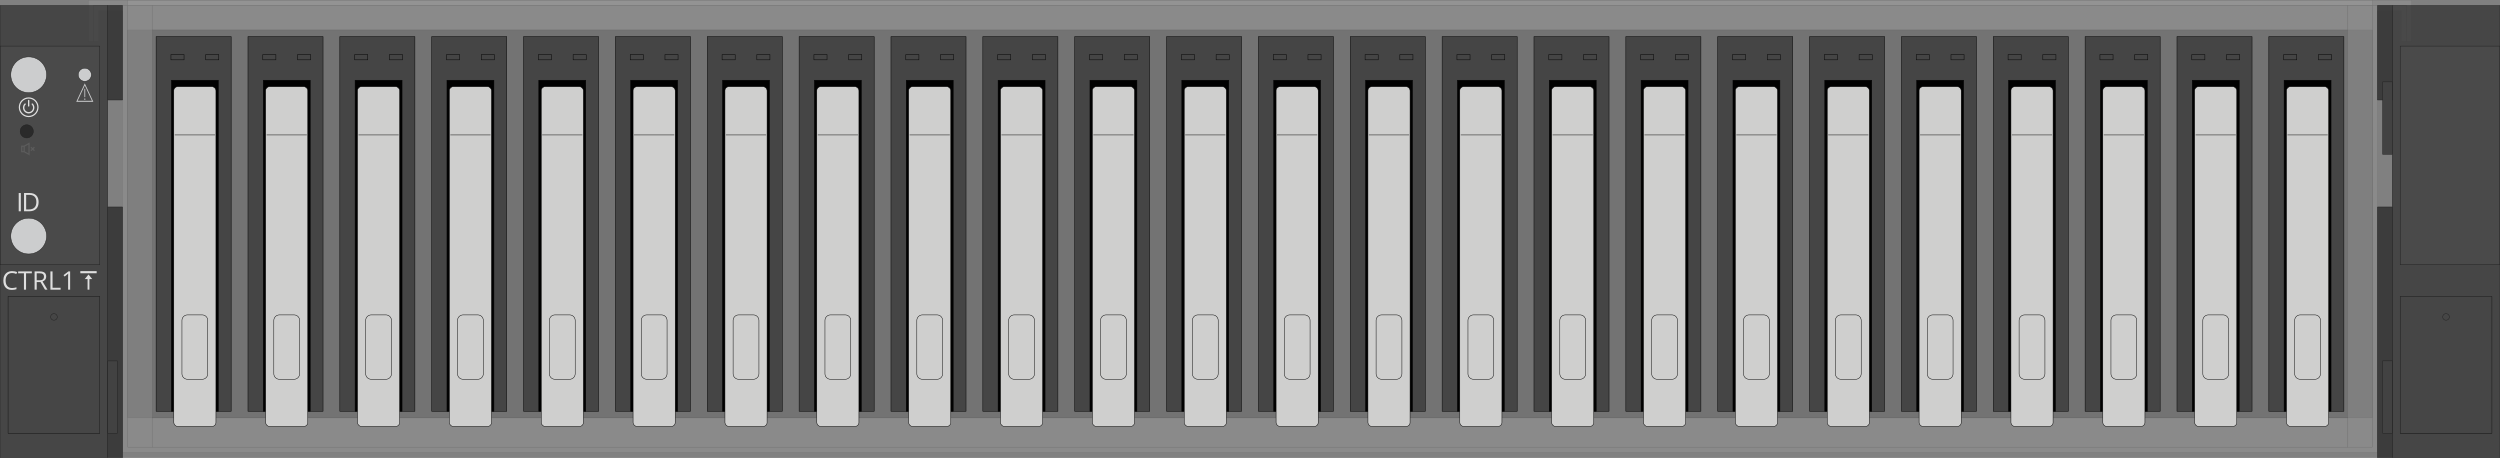 <?xml version="1.0" encoding="UTF-8"?>
<svg id="ES24F" xmlns="http://www.w3.org/2000/svg" version="1.1" viewBox="0 0 1366.94 250.38">
  <rect x="0" y="0" width="1366.94" height="250.38" fill="#808080" stroke="none"/>
  <defs>
    <style>
      .es24f-cls-1 {
        fill: #262626;
      }

      .es24f-cls-1, .es24f-cls-2, .es24f-cls-3, .es24f-cls-4, .es24f-cls-5, .es24f-cls-6, .es24f-cls-7, .es24f-cls-8, .es24f-cls-9, .es24f-cls-10, .es24f-cls-11, .es24f-cls-12, .es24f-cls-13 {
        stroke-width: .25px;
      }

      .es24f-cls-1, .es24f-cls-2, .es24f-cls-3, .es24f-cls-5, .es24f-cls-7, .es24f-cls-9, .es24f-cls-11, .es24f-cls-12, .es24f-cls-13 {
        stroke: #000;
      }

      .es24f-cls-1, .es24f-cls-2, .es24f-cls-3, .es24f-cls-5, .es24f-cls-9, .es24f-cls-11, .es24f-cls-12, .es24f-cls-13 {
        stroke-linecap: round;
        stroke-linejoin: round;
      }

      .es24f-cls-2 {
        fill: #000;
      }

      .es24f-cls-14, .es24f-cls-15, .es24f-cls-16, .es24f-cls-17, .es24f-cls-18 {
        stroke-width: 0px;
      }

      .es24f-cls-14, .es24f-cls-6 {
        fill: #cfcfce;
      }

      .es24f-cls-3 {
        fill: #2d2d2d;
      }

      .es24f-cls-4, .es24f-cls-6, .es24f-cls-7, .es24f-cls-8, .es24f-cls-10 {
        stroke-miterlimit: 10;
      }

      .es24f-cls-4, .es24f-cls-6, .es24f-cls-8, .es24f-cls-10 {
        stroke: #010101;
      }

      .es24f-cls-4, .es24f-cls-17 {
        fill: #010101;
      }

      .es24f-cls-15, .es24f-cls-10 {
        fill: none;
      }

      .es24f-cls-5, .es24f-cls-18 {
        fill: #fff;
      }

      .es24f-cls-16, .es24f-cls-7 {
        fill: #e6e7e8;
      }

      .es24f-cls-8 {
        fill: #454545;
      }

      .es24f-cls-9 {
        fill: #383838;
      }

      .es24f-cls-11 {
        fill: #0d0d0d;
      }

      .es24f-cls-12 {
        fill: #eaeaea;
      }

      .es24f-cls-13 {
        fill: #333;
      }

      /* Contrast Fixes */
      .sides {
        opacity: 0.75;
      }

      .chassis {
        opacity: 0.1;
      }

      /*#Controller_1_Indicators,
      #Controller_2_Indicators {
        opacity: 0.65;
      }*/
    </style>
  </defs>
  <g id="Chassis">
    <rect class="chassis es24f-cls-2" x="69.86" y="16.36" width="1227.22" height="212.15"/>
    <polygon class="chassis es24f-cls-12" points="1315.8 3.01 1315.8 22.8 1312.92 22.8 1312.92 5.89 1299.96 5.89 1299.96 247.37 66.98 247.37 66.98 5.89 54.02 5.89 54.02 22.8 51.14 22.8 51.14 3.01 69.86 3.01 69.86 244.49 1297.08 244.49 1297.08 3.01 1315.8 3.01"/>
    <polygon class="chassis es24f-cls-12" points="1318.68 .12 1318.68 22.8 1315.8 22.8 1315.8 3.01 51.14 3.01 51.14 22.8 48.26 22.8 48.26 .12 1318.68 .12"/>
    <rect class="chassis es24f-cls-12" x="69.86" y=".12" width="1227.22" height="2.88"/>
    <g class="sides">
      <g>
        <rect class="es24f-cls-13" x="1308.06" y="3.01" width="58.75" height="247.25"/>
        <rect class="es24f-cls-1" x="1299.96" y="3" width="8.1" height="51.66"/>
        <rect class="es24f-cls-1" x="1299.96" y="113.17" width="8.1" height="137.09"/>
        <rect class="es24f-cls-3" x="1302.77" y="44.76" width="5.29" height="39.6"/>
        <rect class="es24f-cls-3" x="1302.77" y="197.31" width="5.29" height="39.6"/>
        <rect class="es24f-cls-9" x="1312.38" y="25.22" width="54.43" height="119.52"/>
      </g>
      <g>
        <rect class="es24f-cls-11" x="1312.38" y="162.03" width="50.11" height="74.88"/>
        <path class="es24f-cls-5" d="M1322.57,189.99h0c0-5.44,4.41-9.84,9.85-9.84h10.04c5.44,0,9.85,4.41,9.85,9.84h0c0,5.44-4.41,9.84-9.85,9.84h-10.04c-5.44,0-9.85-4.41-9.85-9.84Z"/>
      </g>
      <g>
        <rect class="es24f-cls-13" x="1312.38" y="162.03" width="50.11" height="74.88"/>
        <circle class="es24f-cls-13" cx="1337.43" cy="173.29" r="1.8"/>
      </g>
    </g>
    <g class="sides">
      <g>
        <rect class="es24f-cls-13" x=".13" y="3.01" width="58.75" height="247.25"/>
        <rect class="es24f-cls-1" x="58.87" y="3.01" width="8.1" height="51.66"/>
        <rect class="es24f-cls-1" x="58.88" y="113.17" width="8.1" height="137.09"/>
        <rect class="es24f-cls-3" x="58.88" y="197.32" width="5.29" height="39.6"/>
        <g>
          <rect class="es24f-cls-9" x=".12" y="25.22" width="54.43" height="119.52"/>
          <circle class="es24f-cls-7" cx="15.68" cy="40.88" r="9.79"/>
          <circle class="es24f-cls-7" cx="15.68" cy="129.08" r="9.79"/>
          <g>
            <path class="es24f-cls-18" d="M16.05,54.95v2.99c0,.21-.17.37-.37.37s-.38-.17-.38-.37v-2.99c0-.21.18-.38.38-.38s.37.18.37.38Z"/>
            <g>
              <path class="es24f-cls-18" d="M15.68,53.24c-2.99,0-5.41,2.42-5.41,5.4s2.42,5.4,5.41,5.4,5.39-2.41,5.39-5.4-2.42-5.4-5.39-5.4ZM15.68,63.37c-2.61,0-4.74-2.12-4.74-4.73s2.13-4.73,4.74-4.73,4.73,2.12,4.73,4.73-2.12,4.73-4.73,4.73Z"/>
              <path class="es24f-cls-18" d="M18.8,58.87c0,1.75-1.4,3.17-3.12,3.17s-3.13-1.42-3.13-3.17c0-.84.33-1.63.92-2.23.14-.15.37-.16.53-.02.07.07.12.16.12.26s-.03.2-.1.26c-.47.48-.71,1.08-.71,1.72,0,1.33,1.07,2.41,2.38,2.41s2.37-1.08,2.37-2.41c0-.64-.24-1.24-.69-1.7-.07-.07-.12-.16-.12-.26s.04-.2.11-.26c.07-.08.16-.12.26-.12.09,0,.2.03.26.1.61.62.93,1.41.93,2.25h0Z"/>
            </g>
          </g>
          <g>
            <path class="es24f-cls-18" d="M10.23,105.54v9.99h1.16v-9.99h-1.16Z"/>
            <path class="es24f-cls-18" d="M19.82,106.83c-.86-.86-2.07-1.29-3.62-1.29h-3.06v9.99h2.76c1.69,0,2.97-.43,3.87-1.31.9-.87,1.34-2.13,1.34-3.78,0-1.54-.43-2.75-1.29-3.61ZM18.84,113.51c-.7.68-1.74,1.02-3.13,1.02h-1.41v-7.99h1.69c1.29,0,2.26.34,2.91,1,.66.66.98,1.64.98,2.94s-.35,2.35-1.04,3.03Z"/>
          </g>
          <circle class="es24f-cls-11" cx="14.63" cy="71.82" r="3.6"/>
          <circle class="es24f-cls-7" cx="46.37" cy="40.88" r="3.6"/>
          <g>
            <path class="es24f-cls-16" d="M46.36,45.6l-4.68,10.08h9.36l-4.68-10.08ZM46.36,46.71l3.91,8.42h-7.82l3.91-8.42Z"/>
            <rect class="es24f-cls-16" x="46.14" y="48.5" width=".45" height="4.63" rx=".19" ry=".19"/>
            <rect class="es24f-cls-16" x="45.99" y="53.84" width=".75" height=".75" rx=".37" ry=".37"/>
          </g>
          <g>
            <path class="es24f-cls-18" d="M6.62,149.29c-1.1,0-1.97.37-2.6,1.1s-.95,1.73-.95,3,.31,2.32.92,3.03c.61.71,1.49,1.07,2.62,1.07.7,0,1.49-.13,2.39-.38v1.02c-.69.26-1.55.39-2.56.39-1.47,0-2.61-.45-3.41-1.34s-1.2-2.16-1.2-3.81c0-1.03.19-1.93.58-2.71s.94-1.37,1.67-1.79,1.58-.63,2.57-.63c1.05,0,1.96.19,2.75.57l-.49,1c-.76-.36-1.51-.53-2.27-.53h-.02Z"/>
            <path class="es24f-cls-18" d="M14.25,158.39h-1.16v-8.96h-3.17v-1.03h7.49v1.03h-3.17v8.96h.01Z"/>
            <path class="es24f-cls-18" d="M20.08,154.23v4.16h-1.16v-9.99h2.74c1.23,0,2.13.23,2.72.7s.88,1.18.88,2.12c0,1.32-.67,2.21-2.01,2.68l2.71,4.49h-1.37l-2.42-4.16h-2.09ZM20.08,153.24h1.59c.82,0,1.42-.16,1.8-.49s.57-.81.57-1.47-.19-1.14-.58-1.43-1.02-.44-1.88-.44h-1.51v3.82h.01Z"/>
            <path class="es24f-cls-18" d="M27.57,158.39v-9.99h1.16v8.94h4.41v1.05h-5.57Z"/>
            <rect class="es24f-cls-18" x="43.92" y="148.25" width="8.94" height="1.16"/>
            <path class="es24f-cls-18" d="M48.39,150.08l2.02,2.49h-1.52v5.82h-1.01v-5.82h-1.52l2.02-2.49h0Z"/>
            <path class="es24f-cls-18" d="M38.35,158.39h-1.11v-7.12c0-.59.02-1.15.05-1.68-.1.1-.2.2-.32.3-.12.11-.66.55-1.63,1.33l-.6-.78,2.65-2.04h.96v9.99h0Z"/>
          </g>
        </g>
      </g>
      <g>
        <rect class="es24f-cls-11" x="4.44" y="162.04" width="50.11" height="74.88"/>
        <path class="es24f-cls-5" d="M14.64,189.98h0c0-5.44,4.41-9.84,9.85-9.84h10.04c5.44,0,9.85,4.41,9.85,9.85h0c0,5.44-4.41,9.84-9.85,9.84h-10.04c-5.44,0-9.85-4.41-9.85-9.85Z"/>
      </g>
      <g>
        <rect class="es24f-cls-13" x="4.44" y="162.04" width="50.11" height="74.88"/>
        <circle class="es24f-cls-13" cx="29.5" cy="173.29" r="1.8"/>
      </g>
    </g>
    <rect class="chassis es24f-cls-12" x="83.21" y="3" width="1200.51" height="13.36"/>
    <rect class="chassis es24f-cls-12" x="83.21" y="228.51" width="1200.51" height="15.98"/>
    <rect class="chassis es24f-cls-12" x="1283.72" y="3.01" width="13.36" height="241.49"/>
    <rect class="chassis es24f-cls-12" x="69.86" y="3" width="13.36" height="241.49"/>
    <path class="chassis es24f-cls-18" d="M16.21,77.88v7.12l-3.08-1.73h-1.58v-3.66h1.58s3.08-1.73,3.08-1.73ZM12.88,80.28h-.66v2.33h.66v-2.33ZM13.55,82.75l2,1.12v-4.85l-2,1.12v2.6h0ZM17.16,80.27l.71.7.71-.7.47.47-.71.71.71.71-.47.47-.71-.71-.71.71-.47-.47.71-.71-.71-.71.47-.47Z"/>
  </g>
  <g id="Drives">
    <g id="DRIVE_CAGE_1">
      <rect class="es24f-cls-8" x="85.36" y="20.02" width="41.04" height="204.84"/>
      <rect class="es24f-cls-4" x="93.71" y="43.86" width="25.67" height="181"/>
      <rect class="tint-target es24f-cls-6" x="95.03" y="47.4" width="23.04" height="185.76" rx="2.11" ry="2.11"/>
      <rect class="es24f-cls-10" x="112.47" y="29.84" width="7.16" height="2.88"/>
      <rect class="es24f-cls-10" x="93.47" y="29.84" width="7.16" height="2.88"/>
      <g>
        <line class="es24f-cls-10" x1="117.55" y1="73.78" x2="95.55" y2="73.78"/>
        <line class="es24f-cls-15" x1="117.55" y1="73.78" x2="95.55" y2="73.78"/>
      </g>
      <g>
        <path class="tint-target es24f-cls-14" d="M110.55,172.17h-8.01c-1.69,0-3.05,1.37-3.05,3.05v29.1c0,1.69,1.37,3.05,3.05,3.05h8.01c1.69,0,3.05-1.37,3.05-3.05v-29.1c0-1.69-1.37-3.05-3.05-3.05Z"/>
        <path class="es24f-cls-17" d="M102.54,172.3c-1.62,0-2.93,1.31-2.93,2.93v29.1c0,1.62,1.31,2.93,2.93,2.93h8.01c1.62,0,2.93-1.31,2.93-2.93v-29.1c0-1.62-1.31-2.93-2.93-2.93h-8.01M102.54,172.05h8.01c1.76,0,3.18,1.42,3.18,3.18v29.1c0,1.76-1.42,3.18-3.18,3.18h-8.01c-1.76,0-3.18-1.42-3.18-3.18v-29.1c0-1.76,1.42-3.18,3.18-3.18h0Z"/>
      </g>
    </g>
    <g id="DRIVE_CAGE_2">
      <rect class="es24f-cls-8" x="135.59" y="20.02" width="41.04" height="204.84"/>
      <rect class="es24f-cls-4" x="143.94" y="43.86" width="25.67" height="181"/>
      <rect class="tint-target es24f-cls-6" x="145.25" y="47.4" width="23.04" height="185.76" rx="2.11" ry="2.11"/>
      <rect class="es24f-cls-10" x="162.69" y="29.84" width="7.16" height="2.88"/>
      <rect class="es24f-cls-10" x="143.69" y="29.84" width="7.16" height="2.88"/>
      <g>
        <line class="es24f-cls-10" x1="167.77" y1="73.78" x2="145.77" y2="73.78"/>
        <line class="es24f-cls-15" x1="167.77" y1="73.78" x2="145.77" y2="73.78"/>
      </g>
      <g>
        <path class="tint-target es24f-cls-14" d="M160.77,172.17h-8.01c-1.69,0-3.05,1.37-3.05,3.05v29.1c0,1.69,1.37,3.05,3.05,3.05h8.01c1.69,0,3.05-1.37,3.05-3.05v-29.1c0-1.69-1.37-3.05-3.05-3.05Z"/>
        <path class="es24f-cls-17" d="M152.77,172.3c-1.62,0-2.93,1.31-2.93,2.93v29.1c0,1.62,1.31,2.93,2.93,2.93h8.01c1.62,0,2.93-1.31,2.93-2.93v-29.1c0-1.62-1.31-2.93-2.93-2.93h-8.01M152.77,172.05h8.01c1.76,0,3.18,1.42,3.18,3.18v29.1c0,1.76-1.42,3.18-3.18,3.18h-8.01c-1.76,0-3.18-1.42-3.18-3.18v-29.1c0-1.76,1.42-3.18,3.18-3.18h0Z"/>
      </g>
    </g>
    <g id="DRIVE_CAGE_3">
      <rect class="es24f-cls-8" x="185.81" y="20.02" width="41.04" height="204.84"/>
      <rect class="es24f-cls-4" x="194.16" y="43.86" width="25.67" height="181"/>
      <rect class="tint-target es24f-cls-6" x="195.48" y="47.4" width="23.04" height="185.76" rx="2.11" ry="2.11"/>
      <rect class="es24f-cls-10" x="212.92" y="29.84" width="7.16" height="2.88"/>
      <rect class="es24f-cls-10" x="193.92" y="29.84" width="7.16" height="2.88"/>
      <g>
        <line class="es24f-cls-10" x1="218" y1="73.78" x2="196" y2="73.78"/>
        <line class="es24f-cls-15" x1="218" y1="73.78" x2="196" y2="73.78"/>
      </g>
      <g>
        <path class="tint-target es24f-cls-14" d="M211,172.17h-8.01c-1.69,0-3.05,1.37-3.05,3.05v29.1c0,1.69,1.37,3.05,3.05,3.05h8c1.69,0,3.05-1.37,3.05-3.05v-29.1c0-1.69-1.37-3.05-3.05-3.05h.01Z"/>
        <path class="es24f-cls-17" d="M202.99,172.3c-1.62,0-2.93,1.31-2.93,2.93v29.1c0,1.62,1.31,2.93,2.93,2.93h8.01c1.62,0,2.93-1.31,2.93-2.93v-29.1c0-1.62-1.31-2.93-2.93-2.93h-8.01M202.99,172.05h8.01c1.76,0,3.18,1.42,3.18,3.18v29.1c0,1.76-1.42,3.18-3.18,3.18h-8.01c-1.76,0-3.18-1.42-3.18-3.18v-29.1c0-1.76,1.42-3.18,3.18-3.18h0Z"/>
      </g>
    </g>
    <g id="DRIVE_CAGE_4">
      <rect class="es24f-cls-8" x="236.04" y="20.02" width="41.04" height="204.84"/>
      <rect class="es24f-cls-4" x="244.39" y="43.86" width="25.67" height="181"/>
      <rect class="tint-target es24f-cls-6" x="245.7" y="47.4" width="23.04" height="185.76" rx="2.11" ry="2.11"/>
      <rect class="es24f-cls-10" x="263.14" y="29.84" width="7.16" height="2.88"/>
      <rect class="es24f-cls-10" x="244.14" y="29.84" width="7.16" height="2.88"/>
      <g>
        <line class="es24f-cls-10" x1="268.22" y1="73.78" x2="246.22" y2="73.78"/>
        <line class="es24f-cls-15" x1="268.22" y1="73.78" x2="246.22" y2="73.78"/>
      </g>
      <g>
        <path class="tint-target es24f-cls-14" d="M261.22,172.17h-8.01c-1.69,0-3.05,1.37-3.05,3.05v29.1c0,1.69,1.37,3.05,3.05,3.05h8.01c1.69,0,3.05-1.37,3.05-3.05v-29.1c0-1.69-1.37-3.05-3.05-3.05Z"/>
        <path class="es24f-cls-17" d="M253.22,172.3c-1.62,0-2.93,1.31-2.93,2.93v29.1c0,1.62,1.31,2.93,2.93,2.93h8.01c1.62,0,2.93-1.31,2.93-2.93v-29.1c0-1.62-1.31-2.93-2.93-2.93h-8.01M253.22,172.05h8.01c1.76,0,3.18,1.42,3.18,3.18v29.1c0,1.76-1.42,3.18-3.18,3.18h-8.01c-1.76,0-3.18-1.42-3.18-3.18v-29.1c0-1.76,1.42-3.18,3.18-3.18h0Z"/>
      </g>
    </g>
    <g id="DRIVE_CAGE_5">
      <rect class="es24f-cls-8" x="286.26" y="20.02" width="41.04" height="204.84"/>
      <rect class="es24f-cls-4" x="294.61" y="43.86" width="25.67" height="181"/>
      <rect class="tint-target es24f-cls-6" x="295.93" y="47.4" width="23.04" height="185.76" rx="2.11" ry="2.11"/>
      <rect class="es24f-cls-10" x="313.37" y="29.84" width="7.16" height="2.88"/>
      <rect class="es24f-cls-10" x="294.37" y="29.84" width="7.16" height="2.88"/>
      <g>
        <line class="es24f-cls-10" x1="318.45" y1="73.78" x2="296.45" y2="73.78"/>
        <line class="es24f-cls-15" x1="318.45" y1="73.78" x2="296.45" y2="73.78"/>
      </g>
      <g>
        <path class="tint-target es24f-cls-14" d="M311.45,172.17h-8.01c-1.69,0-3.05,1.37-3.05,3.05v29.1c0,1.69,1.37,3.05,3.05,3.05h8.01c1.69,0,3.05-1.37,3.05-3.05v-29.1c0-1.69-1.37-3.05-3.05-3.05Z"/>
        <path class="es24f-cls-17" d="M303.44,172.3c-1.62,0-2.93,1.31-2.93,2.93v29.1c0,1.62,1.31,2.93,2.93,2.93h8.01c1.62,0,2.93-1.31,2.93-2.93v-29.1c0-1.62-1.31-2.93-2.93-2.93h-8.01M303.44,172.05h8.01c1.76,0,3.18,1.42,3.18,3.18v29.1c0,1.76-1.42,3.18-3.18,3.18h-8.01c-1.76,0-3.18-1.42-3.18-3.18v-29.1c0-1.76,1.42-3.18,3.18-3.18h0Z"/>
      </g>
    </g>
    <g id="DRIVE_CAGE_6">
      <rect class="es24f-cls-8" x="336.49" y="20.02" width="41.04" height="204.84"/>
      <rect class="es24f-cls-4" x="344.84" y="43.86" width="25.67" height="181"/>
      <rect class="tint-target es24f-cls-6" x="346.15" y="47.4" width="23.04" height="185.76" rx="2.11" ry="2.11"/>
      <rect class="es24f-cls-10" x="363.59" y="29.84" width="7.16" height="2.88"/>
      <rect class="es24f-cls-10" x="344.59" y="29.84" width="7.16" height="2.88"/>
      <g>
        <line class="es24f-cls-10" x1="368.67" y1="73.78" x2="346.67" y2="73.78"/>
        <line class="es24f-cls-15" x1="368.67" y1="73.78" x2="346.67" y2="73.78"/>
      </g>
      <g>
        <path class="tint-target es24f-cls-14" d="M361.68,172.17h-8.01c-1.69,0-3.05,1.37-3.05,3.05v29.1c0,1.69,1.37,3.05,3.05,3.05h8c1.69,0,3.05-1.37,3.05-3.05v-29.1c0-1.69-1.37-3.05-3.05-3.05h.01Z"/>
        <path class="es24f-cls-17" d="M353.67,172.3c-1.62,0-2.93,1.31-2.93,2.93v29.1c0,1.62,1.31,2.93,2.93,2.93h8.01c1.62,0,2.93-1.31,2.93-2.93v-29.1c0-1.62-1.31-2.93-2.93-2.93h-8.01M353.67,172.05h8.01c1.76,0,3.18,1.42,3.18,3.18v29.1c0,1.76-1.42,3.18-3.18,3.18h-8.01c-1.76,0-3.18-1.42-3.18-3.18v-29.1c0-1.76,1.42-3.18,3.18-3.18h0Z"/>
      </g>
    </g>
    <g id="DRIVE_CAGE_7">
      <rect class="es24f-cls-8" x="386.71" y="20.02" width="41.04" height="204.84"/>
      <rect class="es24f-cls-4" x="395.06" y="43.86" width="25.67" height="181"/>
      <rect class="tint-target es24f-cls-6" x="396.38" y="47.4" width="23.04" height="185.76" rx="2.11" ry="2.11"/>
      <rect class="es24f-cls-10" x="413.82" y="29.84" width="7.16" height="2.88"/>
      <rect class="es24f-cls-10" x="394.82" y="29.84" width="7.16" height="2.88"/>
      <g>
        <line class="es24f-cls-10" x1="418.9" y1="73.78" x2="396.9" y2="73.78"/>
        <line class="es24f-cls-15" x1="418.9" y1="73.78" x2="396.9" y2="73.78"/>
      </g>
      <g>
        <path class="tint-target es24f-cls-14" d="M411.9,172.17h-8.01c-1.69,0-3.05,1.37-3.05,3.05v29.1c0,1.69,1.37,3.05,3.05,3.05h8.01c1.69,0,3.05-1.37,3.05-3.05v-29.1c0-1.69-1.37-3.05-3.05-3.05Z"/>
        <path class="es24f-cls-17" d="M403.9,172.3c-1.62,0-2.93,1.31-2.93,2.93v29.1c0,1.62,1.31,2.93,2.93,2.93h8.01c1.62,0,2.93-1.31,2.93-2.93v-29.1c0-1.62-1.31-2.93-2.93-2.93h-8.01M403.9,172.05h8.01c1.76,0,3.18,1.42,3.18,3.18v29.1c0,1.76-1.42,3.18-3.18,3.18h-8.01c-1.76,0-3.18-1.42-3.18-3.18v-29.1c0-1.76,1.42-3.18,3.18-3.18h0Z"/>
      </g>
    </g>
    <g id="DRIVE_CAGE_8">
      <rect class="es24f-cls-8" x="436.94" y="20.02" width="41.04" height="204.84"/>
      <rect class="es24f-cls-4" x="445.29" y="43.86" width="25.67" height="181"/>
      <rect class="tint-target es24f-cls-6" x="446.6" y="47.4" width="23.04" height="185.76" rx="2.11" ry="2.11"/>
      <rect class="es24f-cls-10" x="464.04" y="29.84" width="7.16" height="2.88"/>
      <rect class="es24f-cls-10" x="445.04" y="29.84" width="7.16" height="2.88"/>
      <g>
        <line class="es24f-cls-10" x1="469.12" y1="73.78" x2="447.12" y2="73.78"/>
        <line class="es24f-cls-15" x1="469.12" y1="73.78" x2="447.12" y2="73.78"/>
      </g>
      <g>
        <path class="tint-target es24f-cls-14" d="M462.13,172.17h-8.01c-1.69,0-3.05,1.37-3.05,3.05v29.1c0,1.69,1.37,3.05,3.05,3.05h8.01c1.69,0,3.05-1.37,3.05-3.05v-29.1c0-1.69-1.37-3.05-3.05-3.05Z"/>
        <path class="es24f-cls-17" d="M454.12,172.3c-1.62,0-2.93,1.31-2.93,2.93v29.1c0,1.62,1.31,2.93,2.93,2.93h8.01c1.62,0,2.93-1.31,2.93-2.93v-29.1c0-1.62-1.31-2.93-2.93-2.93h-8.01M454.12,172.05h8.01c1.76,0,3.18,1.42,3.18,3.18v29.1c0,1.76-1.42,3.18-3.18,3.18h-8.01c-1.76,0-3.18-1.42-3.18-3.18v-29.1c0-1.76,1.42-3.18,3.18-3.18h0Z"/>
      </g>
    </g>
    <g id="DRIVE_CAGE_9">
      <rect class="es24f-cls-8" x="487.16" y="20.02" width="41.04" height="204.84"/>
      <rect class="es24f-cls-4" x="495.51" y="43.86" width="25.67" height="181"/>
      <rect class="tint-target es24f-cls-6" x="496.83" y="47.4" width="23.04" height="185.76" rx="2.11" ry="2.11"/>
      <rect class="es24f-cls-10" x="514.27" y="29.84" width="7.16" height="2.88"/>
      <rect class="es24f-cls-10" x="495.27" y="29.84" width="7.16" height="2.88"/>
      <g>
        <line class="es24f-cls-10" x1="519.35" y1="73.78" x2="497.35" y2="73.78"/>
        <line class="es24f-cls-15" x1="519.35" y1="73.78" x2="497.35" y2="73.78"/>
      </g>
      <g>
        <path class="tint-target es24f-cls-14" d="M512.35,172.17h-8.01c-1.69,0-3.05,1.37-3.05,3.05v29.1c0,1.69,1.37,3.05,3.05,3.05h8c1.69,0,3.05-1.37,3.05-3.05v-29.1c0-1.69-1.37-3.05-3.05-3.05h.01Z"/>
        <path class="es24f-cls-17" d="M504.35,172.3c-1.62,0-2.93,1.31-2.93,2.93v29.1c0,1.62,1.31,2.93,2.93,2.93h8.01c1.62,0,2.93-1.31,2.93-2.93v-29.1c0-1.62-1.31-2.93-2.93-2.93h-8.01M504.35,172.05h8.01c1.76,0,3.18,1.42,3.18,3.18v29.1c0,1.76-1.42,3.18-3.18,3.18h-8.01c-1.76,0-3.18-1.42-3.18-3.18v-29.1c0-1.76,1.42-3.18,3.18-3.18h0Z"/>
      </g>
    </g>
    <g id="DRIVE_CAGE_10">
      <rect class="es24f-cls-8" x="537.39" y="20.02" width="41.04" height="204.84"/>
      <rect class="es24f-cls-4" x="545.74" y="43.86" width="25.67" height="181"/>
      <rect class="tint-target es24f-cls-6" x="547.05" y="47.4" width="23.04" height="185.76" rx="2.11" ry="2.11"/>
      <rect class="es24f-cls-10" x="564.5" y="29.84" width="7.16" height="2.88"/>
      <rect class="es24f-cls-10" x="545.5" y="29.84" width="7.16" height="2.88"/>
      <g>
        <line class="es24f-cls-10" x1="569.57" y1="73.78" x2="547.57" y2="73.78"/>
        <line class="es24f-cls-15" x1="569.57" y1="73.78" x2="547.57" y2="73.78"/>
      </g>
      <g>
        <path class="tint-target es24f-cls-14" d="M562.58,172.17h-8.01c-1.69,0-3.05,1.37-3.05,3.05v29.1c0,1.69,1.37,3.05,3.05,3.05h8.01c1.69,0,3.05-1.37,3.05-3.05v-29.1c0-1.69-1.37-3.05-3.05-3.05Z"/>
        <path class="es24f-cls-17" d="M554.57,172.3c-1.62,0-2.93,1.31-2.93,2.93v29.1c0,1.62,1.31,2.93,2.93,2.93h8.01c1.62,0,2.93-1.31,2.93-2.93v-29.1c0-1.62-1.31-2.93-2.93-2.93h-8.01M554.57,172.05h8.01c1.76,0,3.18,1.42,3.18,3.18v29.1c0,1.76-1.42,3.18-3.18,3.18h-8.01c-1.76,0-3.18-1.42-3.18-3.18v-29.1c0-1.76,1.42-3.18,3.18-3.18h0Z"/>
      </g>
    </g>
    <g id="DRIVE_CAGE_11">
      <rect class="es24f-cls-8" x="587.61" y="20.02" width="41.04" height="204.84"/>
      <rect class="es24f-cls-4" x="595.96" y="43.86" width="25.67" height="181"/>
      <rect class="tint-target es24f-cls-6" x="597.28" y="47.4" width="23.04" height="185.76" rx="2.11" ry="2.11"/>
      <rect class="es24f-cls-10" x="614.72" y="29.84" width="7.16" height="2.88"/>
      <rect class="es24f-cls-10" x="595.72" y="29.84" width="7.16" height="2.88"/>
      <g>
        <line class="es24f-cls-10" x1="619.8" y1="73.78" x2="597.8" y2="73.78"/>
        <line class="es24f-cls-15" x1="619.8" y1="73.78" x2="597.8" y2="73.78"/>
      </g>
      <g>
        <path class="tint-target es24f-cls-14" d="M612.8,172.17h-8.01c-1.69,0-3.05,1.37-3.05,3.05v29.1c0,1.69,1.37,3.05,3.05,3.05h8.01c1.69,0,3.05-1.37,3.05-3.05v-29.1c0-1.69-1.37-3.05-3.05-3.05Z"/>
        <path class="es24f-cls-17" d="M604.8,172.3c-1.62,0-2.93,1.31-2.93,2.93v29.1c0,1.62,1.31,2.93,2.93,2.93h8.01c1.62,0,2.93-1.31,2.93-2.93v-29.1c0-1.62-1.31-2.93-2.93-2.93h-8.01M604.8,172.05h8.01c1.76,0,3.18,1.42,3.18,3.18v29.1c0,1.76-1.42,3.18-3.18,3.18h-8.01c-1.76,0-3.18-1.42-3.18-3.18v-29.1c0-1.76,1.42-3.18,3.18-3.18h0Z"/>
      </g>
    </g>
    <g id="DRIVE_CAGE_12">
      <rect class="es24f-cls-8" x="637.84" y="20.02" width="41.04" height="204.84"/>
      <rect class="es24f-cls-4" x="646.19" y="43.86" width="25.67" height="181"/>
      <rect class="tint-target es24f-cls-6" x="647.5" y="47.4" width="23.04" height="185.76" rx="2.11" ry="2.11"/>
      <rect class="es24f-cls-10" x="664.95" y="29.84" width="7.16" height="2.88"/>
      <rect class="es24f-cls-10" x="645.95" y="29.84" width="7.16" height="2.88"/>
      <g>
        <line class="es24f-cls-10" x1="670.02" y1="73.78" x2="648.02" y2="73.78"/>
        <line class="es24f-cls-15" x1="670.02" y1="73.78" x2="648.02" y2="73.78"/>
      </g>
      <g>
        <path class="tint-target es24f-cls-14" d="M663.03,172.17h-8.01c-1.69,0-3.05,1.37-3.05,3.05v29.1c0,1.69,1.37,3.05,3.05,3.05h8.01c1.69,0,3.05-1.37,3.05-3.05v-29.1c0-1.69-1.37-3.05-3.05-3.05Z"/>
        <path class="es24f-cls-17" d="M655.02,172.3c-1.62,0-2.93,1.31-2.93,2.93v29.1c0,1.62,1.31,2.93,2.93,2.93h8.01c1.62,0,2.93-1.31,2.93-2.93v-29.1c0-1.62-1.31-2.93-2.93-2.93h-8.01M655.02,172.05h8.01c1.76,0,3.18,1.42,3.18,3.18v29.1c0,1.76-1.42,3.18-3.18,3.18h-8.01c-1.76,0-3.18-1.42-3.18-3.18v-29.1c0-1.76,1.42-3.18,3.18-3.18h0Z"/>
      </g>
    </g>
    <g id="DRIVE_CAGE_13">
      <rect class="es24f-cls-8" x="688.06" y="20.02" width="41.04" height="204.84"/>
      <rect class="es24f-cls-4" x="696.41" y="43.86" width="25.67" height="181"/>
      <rect class="tint-target es24f-cls-6" x="697.73" y="47.4" width="23.04" height="185.76" rx="2.11" ry="2.11"/>
      <rect class="es24f-cls-10" x="715.17" y="29.84" width="7.16" height="2.88"/>
      <rect class="es24f-cls-10" x="696.17" y="29.84" width="7.16" height="2.88"/>
      <g>
        <line class="es24f-cls-10" x1="720.25" y1="73.78" x2="698.25" y2="73.78"/>
        <line class="es24f-cls-15" x1="720.25" y1="73.78" x2="698.25" y2="73.78"/>
      </g>
      <g>
        <path class="tint-target es24f-cls-14" d="M713.25,172.17h-8.01c-1.69,0-3.05,1.37-3.05,3.05v29.1c0,1.69,1.37,3.05,3.05,3.05h8.01c1.69,0,3.05-1.37,3.05-3.05v-29.1c0-1.69-1.37-3.05-3.05-3.05Z"/>
        <path class="es24f-cls-17" d="M705.25,172.3c-1.62,0-2.93,1.31-2.93,2.93v29.1c0,1.62,1.31,2.93,2.93,2.93h8.01c1.62,0,2.93-1.31,2.93-2.93v-29.1c0-1.62-1.31-2.93-2.93-2.93h-8.01M705.25,172.05h8.01c1.76,0,3.18,1.42,3.18,3.18v29.1c0,1.76-1.42,3.18-3.18,3.18h-8.01c-1.76,0-3.18-1.42-3.18-3.18v-29.1c0-1.76,1.42-3.18,3.18-3.18h0Z"/>
      </g>
    </g>
    <g id="DRIVE_CAGE_14">
      <rect class="es24f-cls-8" x="738.29" y="20.02" width="41.04" height="204.84"/>
      <rect class="es24f-cls-4" x="746.64" y="43.86" width="25.67" height="181"/>
      <rect class="tint-target es24f-cls-6" x="747.95" y="47.4" width="23.04" height="185.76" rx="2.11" ry="2.11"/>
      <rect class="es24f-cls-10" x="765.4" y="29.84" width="7.16" height="2.88"/>
      <rect class="es24f-cls-10" x="746.4" y="29.84" width="7.16" height="2.88"/>
      <g>
        <line class="es24f-cls-10" x1="770.47" y1="73.78" x2="748.47" y2="73.78"/>
        <line class="es24f-cls-15" x1="770.47" y1="73.78" x2="748.47" y2="73.78"/>
      </g>
      <g>
        <path class="tint-target es24f-cls-14" d="M763.48,172.17h-8.01c-1.69,0-3.05,1.37-3.05,3.05v29.1c0,1.69,1.37,3.05,3.05,3.05h8c1.69,0,3.05-1.37,3.05-3.05v-29.1c0-1.69-1.37-3.05-3.05-3.05h.01Z"/>
        <path class="es24f-cls-17" d="M755.47,172.3c-1.62,0-2.93,1.31-2.93,2.93v29.1c0,1.62,1.31,2.93,2.93,2.93h8.01c1.62,0,2.93-1.31,2.93-2.93v-29.1c0-1.62-1.31-2.93-2.93-2.93h-8.01M755.47,172.05h8.01c1.76,0,3.18,1.42,3.18,3.18v29.1c0,1.76-1.42,3.18-3.18,3.18h-8.01c-1.76,0-3.18-1.42-3.18-3.18v-29.1c0-1.76,1.42-3.18,3.18-3.18h0Z"/>
      </g>
    </g>
    <g id="DRIVE_CAGE_15">
      <rect class="es24f-cls-8" x="788.52" y="20.02" width="41.04" height="204.84"/>
      <rect class="es24f-cls-4" x="796.86" y="43.86" width="25.67" height="181"/>
      <rect class="tint-target es24f-cls-6" x="798.18" y="47.4" width="23.04" height="185.76" rx="2.11" ry="2.11"/>
      <rect class="es24f-cls-10" x="815.62" y="29.84" width="7.16" height="2.88"/>
      <rect class="es24f-cls-10" x="796.62" y="29.84" width="7.16" height="2.88"/>
      <g>
        <line class="es24f-cls-10" x1="820.7" y1="73.78" x2="798.7" y2="73.78"/>
        <line class="es24f-cls-15" x1="820.7" y1="73.78" x2="798.7" y2="73.78"/>
      </g>
      <g>
        <path class="tint-target es24f-cls-14" d="M813.7,172.17h-8.01c-1.69,0-3.05,1.37-3.05,3.05v29.1c0,1.69,1.37,3.05,3.05,3.05h8c1.69,0,3.05-1.37,3.05-3.05v-29.1c0-1.69-1.37-3.05-3.05-3.05h.01Z"/>
        <path class="es24f-cls-17" d="M805.7,172.3c-1.62,0-2.93,1.31-2.93,2.93v29.1c0,1.62,1.31,2.93,2.93,2.93h8.01c1.62,0,2.93-1.31,2.93-2.93v-29.1c0-1.62-1.31-2.93-2.93-2.93h-8.01M805.7,172.05h8.01c1.76,0,3.18,1.42,3.18,3.18v29.1c0,1.76-1.42,3.18-3.18,3.18h-8.01c-1.76,0-3.18-1.42-3.18-3.18v-29.1c0-1.76,1.42-3.18,3.18-3.18h0Z"/>
      </g>
    </g>
    <g id="DRIVE_CAGE_16">
      <rect class="es24f-cls-8" x="838.74" y="20.02" width="41.04" height="204.84"/>
      <rect class="es24f-cls-4" x="847.09" y="43.86" width="25.67" height="181"/>
      <rect class="tint-target es24f-cls-6" x="848.4" y="47.4" width="23.04" height="185.76" rx="2.11" ry="2.11"/>
      <rect class="es24f-cls-10" x="865.85" y="29.84" width="7.16" height="2.88"/>
      <rect class="es24f-cls-10" x="846.85" y="29.84" width="7.16" height="2.88"/>
      <g>
        <line class="es24f-cls-10" x1="870.92" y1="73.78" x2="848.92" y2="73.78"/>
        <line class="es24f-cls-15" x1="870.92" y1="73.78" x2="848.92" y2="73.78"/>
      </g>
      <g>
        <path class="tint-target es24f-cls-14" d="M863.93,172.17h-8.01c-1.69,0-3.05,1.37-3.05,3.05v29.1c0,1.69,1.37,3.05,3.05,3.05h8.01c1.69,0,3.05-1.37,3.05-3.05v-29.1c0-1.69-1.37-3.05-3.05-3.05Z"/>
        <path class="es24f-cls-17" d="M855.92,172.3c-1.62,0-2.93,1.31-2.93,2.93v29.1c0,1.62,1.31,2.93,2.93,2.93h8.01c1.62,0,2.93-1.31,2.93-2.93v-29.1c0-1.62-1.31-2.93-2.93-2.93h-8.01M855.92,172.05h8.01c1.76,0,3.18,1.42,3.18,3.18v29.1c0,1.76-1.42,3.18-3.18,3.18h-8.01c-1.76,0-3.18-1.42-3.18-3.18v-29.1c0-1.76,1.42-3.18,3.18-3.18h0Z"/>
      </g>
    </g>
    <g id="DRIVE_CAGE_17">
      <rect class="es24f-cls-8" x="888.97" y="20.02" width="41.04" height="204.84"/>
      <rect class="es24f-cls-4" x="897.31" y="43.86" width="25.67" height="181"/>
      <rect class="tint-target es24f-cls-6" x="898.63" y="47.4" width="23.04" height="185.76" rx="2.11" ry="2.11"/>
      <rect class="es24f-cls-10" x="916.07" y="29.84" width="7.16" height="2.88"/>
      <rect class="es24f-cls-10" x="897.07" y="29.84" width="7.16" height="2.88"/>
      <g>
        <line class="es24f-cls-10" x1="921.15" y1="73.78" x2="899.15" y2="73.78"/>
        <line class="es24f-cls-15" x1="921.15" y1="73.78" x2="899.15" y2="73.78"/>
      </g>
      <g>
        <path class="tint-target es24f-cls-14" d="M914.15,172.17h-8.01c-1.69,0-3.05,1.37-3.05,3.05v29.1c0,1.69,1.37,3.05,3.05,3.05h8.01c1.69,0,3.05-1.37,3.05-3.05v-29.1c0-1.69-1.37-3.05-3.05-3.05Z"/>
        <path class="es24f-cls-17" d="M906.15,172.3c-1.62,0-2.93,1.31-2.93,2.93v29.1c0,1.62,1.31,2.93,2.93,2.93h8.01c1.62,0,2.93-1.31,2.93-2.93v-29.1c0-1.62-1.31-2.93-2.93-2.93h-8.01M906.15,172.05h8.01c1.76,0,3.18,1.42,3.18,3.18v29.1c0,1.76-1.42,3.18-3.18,3.18h-8.01c-1.76,0-3.18-1.42-3.18-3.18v-29.1c0-1.76,1.42-3.18,3.18-3.18h0Z"/>
      </g>
    </g>
    <g id="DRIVE_CAGE_18">
      <rect class="es24f-cls-8" x="939.19" y="20.02" width="41.04" height="204.84"/>
      <rect class="es24f-cls-4" x="947.54" y="43.86" width="25.67" height="181"/>
      <rect class="tint-target es24f-cls-6" x="948.86" y="47.4" width="23.04" height="185.76" rx="2.11" ry="2.11"/>
      <rect class="es24f-cls-10" x="966.3" y="29.84" width="7.16" height="2.88"/>
      <rect class="es24f-cls-10" x="947.3" y="29.84" width="7.16" height="2.88"/>
      <g>
        <line class="es24f-cls-10" x1="971.38" y1="73.78" x2="949.38" y2="73.78"/>
        <line class="es24f-cls-15" x1="971.38" y1="73.78" x2="949.38" y2="73.78"/>
      </g>
      <g>
        <path class="tint-target es24f-cls-14" d="M964.38,172.17h-8.01c-1.69,0-3.05,1.37-3.05,3.05v29.1c0,1.69,1.37,3.05,3.05,3.05h8c1.69,0,3.05-1.37,3.05-3.05v-29.1c0-1.69-1.37-3.05-3.05-3.05h.01Z"/>
        <path class="es24f-cls-17" d="M956.37,172.3c-1.62,0-2.93,1.31-2.93,2.93v29.1c0,1.62,1.31,2.93,2.93,2.93h8.01c1.62,0,2.93-1.31,2.93-2.93v-29.1c0-1.62-1.31-2.93-2.93-2.93h-8.01M956.37,172.05h8.01c1.76,0,3.18,1.42,3.18,3.18v29.1c0,1.76-1.42,3.18-3.18,3.18h-8.01c-1.76,0-3.18-1.42-3.18-3.18v-29.1c0-1.76,1.42-3.18,3.18-3.18h0Z"/>
      </g>
    </g>
    <g id="DRIVE_CAGE_19">
      <rect class="es24f-cls-8" x="989.42" y="20.02" width="41.04" height="204.84"/>
      <rect class="es24f-cls-4" x="997.76" y="43.86" width="25.67" height="181"/>
      <rect class="tint-target es24f-cls-6" x="999.08" y="47.4" width="23.04" height="185.76" rx="2.11" ry="2.11"/>
      <rect class="es24f-cls-10" x="1016.52" y="29.84" width="7.16" height="2.88"/>
      <rect class="es24f-cls-10" x="997.52" y="29.84" width="7.16" height="2.88"/>
      <g>
        <line class="es24f-cls-10" x1="1021.6" y1="73.78" x2="999.6" y2="73.78"/>
        <line class="es24f-cls-15" x1="1021.6" y1="73.78" x2="999.6" y2="73.78"/>
      </g>
      <g>
        <path class="tint-target es24f-cls-14" d="M1014.6,172.17h-8.01c-1.69,0-3.05,1.37-3.05,3.05v29.1c0,1.69,1.37,3.05,3.05,3.05h8c1.69,0,3.05-1.37,3.05-3.05v-29.1c0-1.69-1.37-3.05-3.05-3.05h.01Z"/>
        <path class="es24f-cls-17" d="M1006.6,172.3c-1.62,0-2.93,1.31-2.93,2.93v29.1c0,1.62,1.31,2.93,2.93,2.93h8.01c1.62,0,2.93-1.31,2.93-2.93v-29.1c0-1.62-1.31-2.93-2.93-2.93h-8.01M1006.6,172.05h8.01c1.76,0,3.18,1.42,3.18,3.18v29.1c0,1.76-1.42,3.18-3.18,3.18h-8.01c-1.76,0-3.18-1.42-3.18-3.18v-29.1c0-1.76,1.42-3.18,3.18-3.18h0Z"/>
      </g>
    </g>
    <g id="DRIVE_CAGE_20">
      <rect class="es24f-cls-8" x="1039.64" y="20.02" width="41.04" height="204.84"/>
      <rect class="es24f-cls-4" x="1047.99" y="43.86" width="25.67" height="181"/>
      <rect class="tint-target es24f-cls-6" x="1049.31" y="47.4" width="23.04" height="185.76" rx="2.11" ry="2.11"/>
      <rect class="es24f-cls-10" x="1066.75" y="29.84" width="7.16" height="2.88"/>
      <rect class="es24f-cls-10" x="1047.75" y="29.84" width="7.16" height="2.88"/>
      <g>
        <line class="es24f-cls-10" x1="1071.83" y1="73.78" x2="1049.83" y2="73.78"/>
        <line class="es24f-cls-15" x1="1071.83" y1="73.78" x2="1049.83" y2="73.78"/>
      </g>
      <g>
        <path class="tint-target es24f-cls-14" d="M1064.83,172.17h-8.01c-1.69,0-3.05,1.37-3.05,3.05v29.1c0,1.69,1.37,3.05,3.05,3.05h8.01c1.69,0,3.05-1.37,3.05-3.05v-29.1c0-1.69-1.37-3.05-3.05-3.05Z"/>
        <path class="es24f-cls-17" d="M1056.82,172.3c-1.62,0-2.93,1.31-2.93,2.93v29.1c0,1.62,1.31,2.93,2.93,2.93h8.01c1.62,0,2.93-1.31,2.93-2.93v-29.1c0-1.62-1.31-2.93-2.93-2.93h-8.01M1056.82,172.05h8.01c1.76,0,3.18,1.42,3.18,3.18v29.1c0,1.76-1.42,3.18-3.18,3.18h-8.01c-1.76,0-3.18-1.42-3.18-3.18v-29.1c0-1.76,1.42-3.18,3.18-3.18h0Z"/>
      </g>
    </g>
    <g id="DRIVE_CAGE_21">
      <rect class="es24f-cls-8" x="1089.87" y="20.02" width="41.04" height="204.84"/>
      <rect class="es24f-cls-4" x="1098.21" y="43.86" width="25.67" height="181"/>
      <rect class="tint-target es24f-cls-6" x="1099.53" y="47.4" width="23.04" height="185.76" rx="2.11" ry="2.11"/>
      <rect class="es24f-cls-10" x="1116.97" y="29.84" width="7.16" height="2.88"/>
      <rect class="es24f-cls-10" x="1097.97" y="29.84" width="7.16" height="2.88"/>
      <g>
        <line class="es24f-cls-10" x1="1122.05" y1="73.78" x2="1100.05" y2="73.78"/>
        <line class="es24f-cls-15" x1="1122.05" y1="73.78" x2="1100.05" y2="73.78"/>
      </g>
      <g>
        <path class="tint-target es24f-cls-14" d="M1115.05,172.17h-8.01c-1.69,0-3.05,1.37-3.05,3.05v29.1c0,1.69,1.37,3.05,3.05,3.05h8c1.69,0,3.05-1.37,3.05-3.05v-29.1c0-1.69-1.37-3.05-3.05-3.05h0Z"/>
        <path class="es24f-cls-17" d="M1107.05,172.3c-1.62,0-2.93,1.31-2.93,2.93v29.1c0,1.62,1.31,2.93,2.93,2.93h8.01c1.62,0,2.93-1.31,2.93-2.93v-29.1c0-1.62-1.31-2.93-2.93-2.93h-8.01M1107.05,172.05h8.01c1.76,0,3.18,1.42,3.18,3.18v29.1c0,1.76-1.42,3.18-3.18,3.18h-8.01c-1.76,0-3.18-1.42-3.18-3.18v-29.1c0-1.76,1.42-3.18,3.18-3.18h0Z"/>
      </g>
    </g>
    <g id="DRIVE_CAGE_22">
      <rect class="es24f-cls-8" x="1140.09" y="20.02" width="41.04" height="204.84"/>
      <rect class="es24f-cls-4" x="1148.44" y="43.86" width="25.67" height="181"/>
      <rect class="tint-target es24f-cls-6" x="1149.76" y="47.4" width="23.04" height="185.76" rx="2.11" ry="2.11"/>
      <rect class="es24f-cls-10" x="1167.2" y="29.84" width="7.16" height="2.88"/>
      <rect class="es24f-cls-10" x="1148.2" y="29.84" width="7.16" height="2.88"/>
      <g>
        <line class="es24f-cls-10" x1="1172.28" y1="73.78" x2="1150.28" y2="73.78"/>
        <line class="es24f-cls-15" x1="1172.28" y1="73.78" x2="1150.28" y2="73.78"/>
      </g>
      <g>
        <path class="tint-target es24f-cls-14" d="M1165.28,172.17h-8.01c-1.69,0-3.05,1.37-3.05,3.05v29.1c0,1.69,1.37,3.05,3.05,3.05h8c1.69,0,3.05-1.37,3.05-3.05v-29.1c0-1.69-1.37-3.05-3.05-3.05h0Z"/>
        <path class="es24f-cls-17" d="M1157.27,172.3c-1.62,0-2.93,1.31-2.93,2.93v29.1c0,1.62,1.31,2.93,2.93,2.93h8.01c1.62,0,2.93-1.31,2.93-2.93v-29.1c0-1.62-1.31-2.93-2.93-2.93h-8.01M1157.27,172.05h8.01c1.76,0,3.18,1.42,3.18,3.18v29.1c0,1.76-1.42,3.18-3.18,3.18h-8.01c-1.76,0-3.18-1.42-3.18-3.18v-29.1c0-1.76,1.42-3.18,3.18-3.18h0Z"/>
      </g>
    </g>
    <g id="DRIVE_CAGE_23">
      <rect class="es24f-cls-8" x="1190.32" y="20.02" width="41.04" height="204.84"/>
      <rect class="es24f-cls-4" x="1198.67" y="43.86" width="25.67" height="181"/>
      <rect class="tint-target es24f-cls-6" x="1199.98" y="47.4" width="23.04" height="185.76" rx="2.11" ry="2.11"/>
      <rect class="es24f-cls-10" x="1217.42" y="29.84" width="7.16" height="2.88"/>
      <rect class="es24f-cls-10" x="1198.42" y="29.84" width="7.16" height="2.88"/>
      <g>
        <line class="es24f-cls-10" x1="1222.5" y1="73.78" x2="1200.5" y2="73.78"/>
        <line class="es24f-cls-15" x1="1222.5" y1="73.78" x2="1200.5" y2="73.78"/>
      </g>
      <g>
        <path class="tint-target es24f-cls-14" d="M1215.5,172.17h-8.01c-1.69,0-3.05,1.37-3.05,3.05v29.1c0,1.69,1.37,3.05,3.05,3.05h8.01c1.69,0,3.05-1.37,3.05-3.05v-29.1c0-1.69-1.37-3.05-3.05-3.05Z"/>
        <path class="es24f-cls-17" d="M1207.5,172.3c-1.62,0-2.93,1.31-2.93,2.93v29.1c0,1.62,1.31,2.93,2.93,2.93h8.01c1.62,0,2.93-1.31,2.93-2.93v-29.1c0-1.62-1.31-2.93-2.93-2.93h-8.01M1207.5,172.05h8.01c1.76,0,3.18,1.42,3.18,3.18v29.1c0,1.76-1.42,3.18-3.18,3.18h-8.01c-1.76,0-3.18-1.42-3.18-3.18v-29.1c0-1.76,1.42-3.18,3.18-3.18h0Z"/>
      </g>
    </g>
    <g id="DRIVE_CAGE_24">
      <rect class="es24f-cls-8" x="1240.54" y="20.02" width="41.04" height="204.84"/>
      <rect class="es24f-cls-4" x="1248.89" y="43.86" width="25.67" height="181"/>
      <rect class="tint-target es24f-cls-6" x="1250.21" y="47.4" width="23.04" height="185.76" rx="2.11" ry="2.11"/>
      <rect class="es24f-cls-10" x="1267.65" y="29.84" width="7.16" height="2.88"/>
      <rect class="es24f-cls-10" x="1248.65" y="29.84" width="7.16" height="2.88"/>
      <g>
        <line class="es24f-cls-10" x1="1272.73" y1="73.78" x2="1250.73" y2="73.78"/>
        <line class="es24f-cls-15" x1="1272.73" y1="73.78" x2="1250.73" y2="73.78"/>
      </g>
      <g>
        <path class="tint-target es24f-cls-14" d="M1265.73,172.17h-8.01c-1.69,0-3.05,1.37-3.05,3.05v29.1c0,1.69,1.37,3.05,3.05,3.05h8.01c1.69,0,3.05-1.37,3.05-3.05v-29.1c0-1.69-1.37-3.05-3.05-3.05Z"/>
        <path class="es24f-cls-17" d="M1257.72,172.3c-1.62,0-2.93,1.31-2.93,2.93v29.1c0,1.62,1.31,2.93,2.93,2.93h8.01c1.62,0,2.93-1.31,2.93-2.93v-29.1c0-1.62-1.31-2.93-2.93-2.93h-8.01M1257.72,172.05h8.01c1.76,0,3.18,1.42,3.18,3.18v29.1c0,1.76-1.42,3.18-3.18,3.18h-8.01c-1.76,0-3.18-1.42-3.18-3.18v-29.1c0-1.76,1.42-3.18,3.18-3.18h0Z"/>
      </g>
    </g>
  </g>
</svg>
